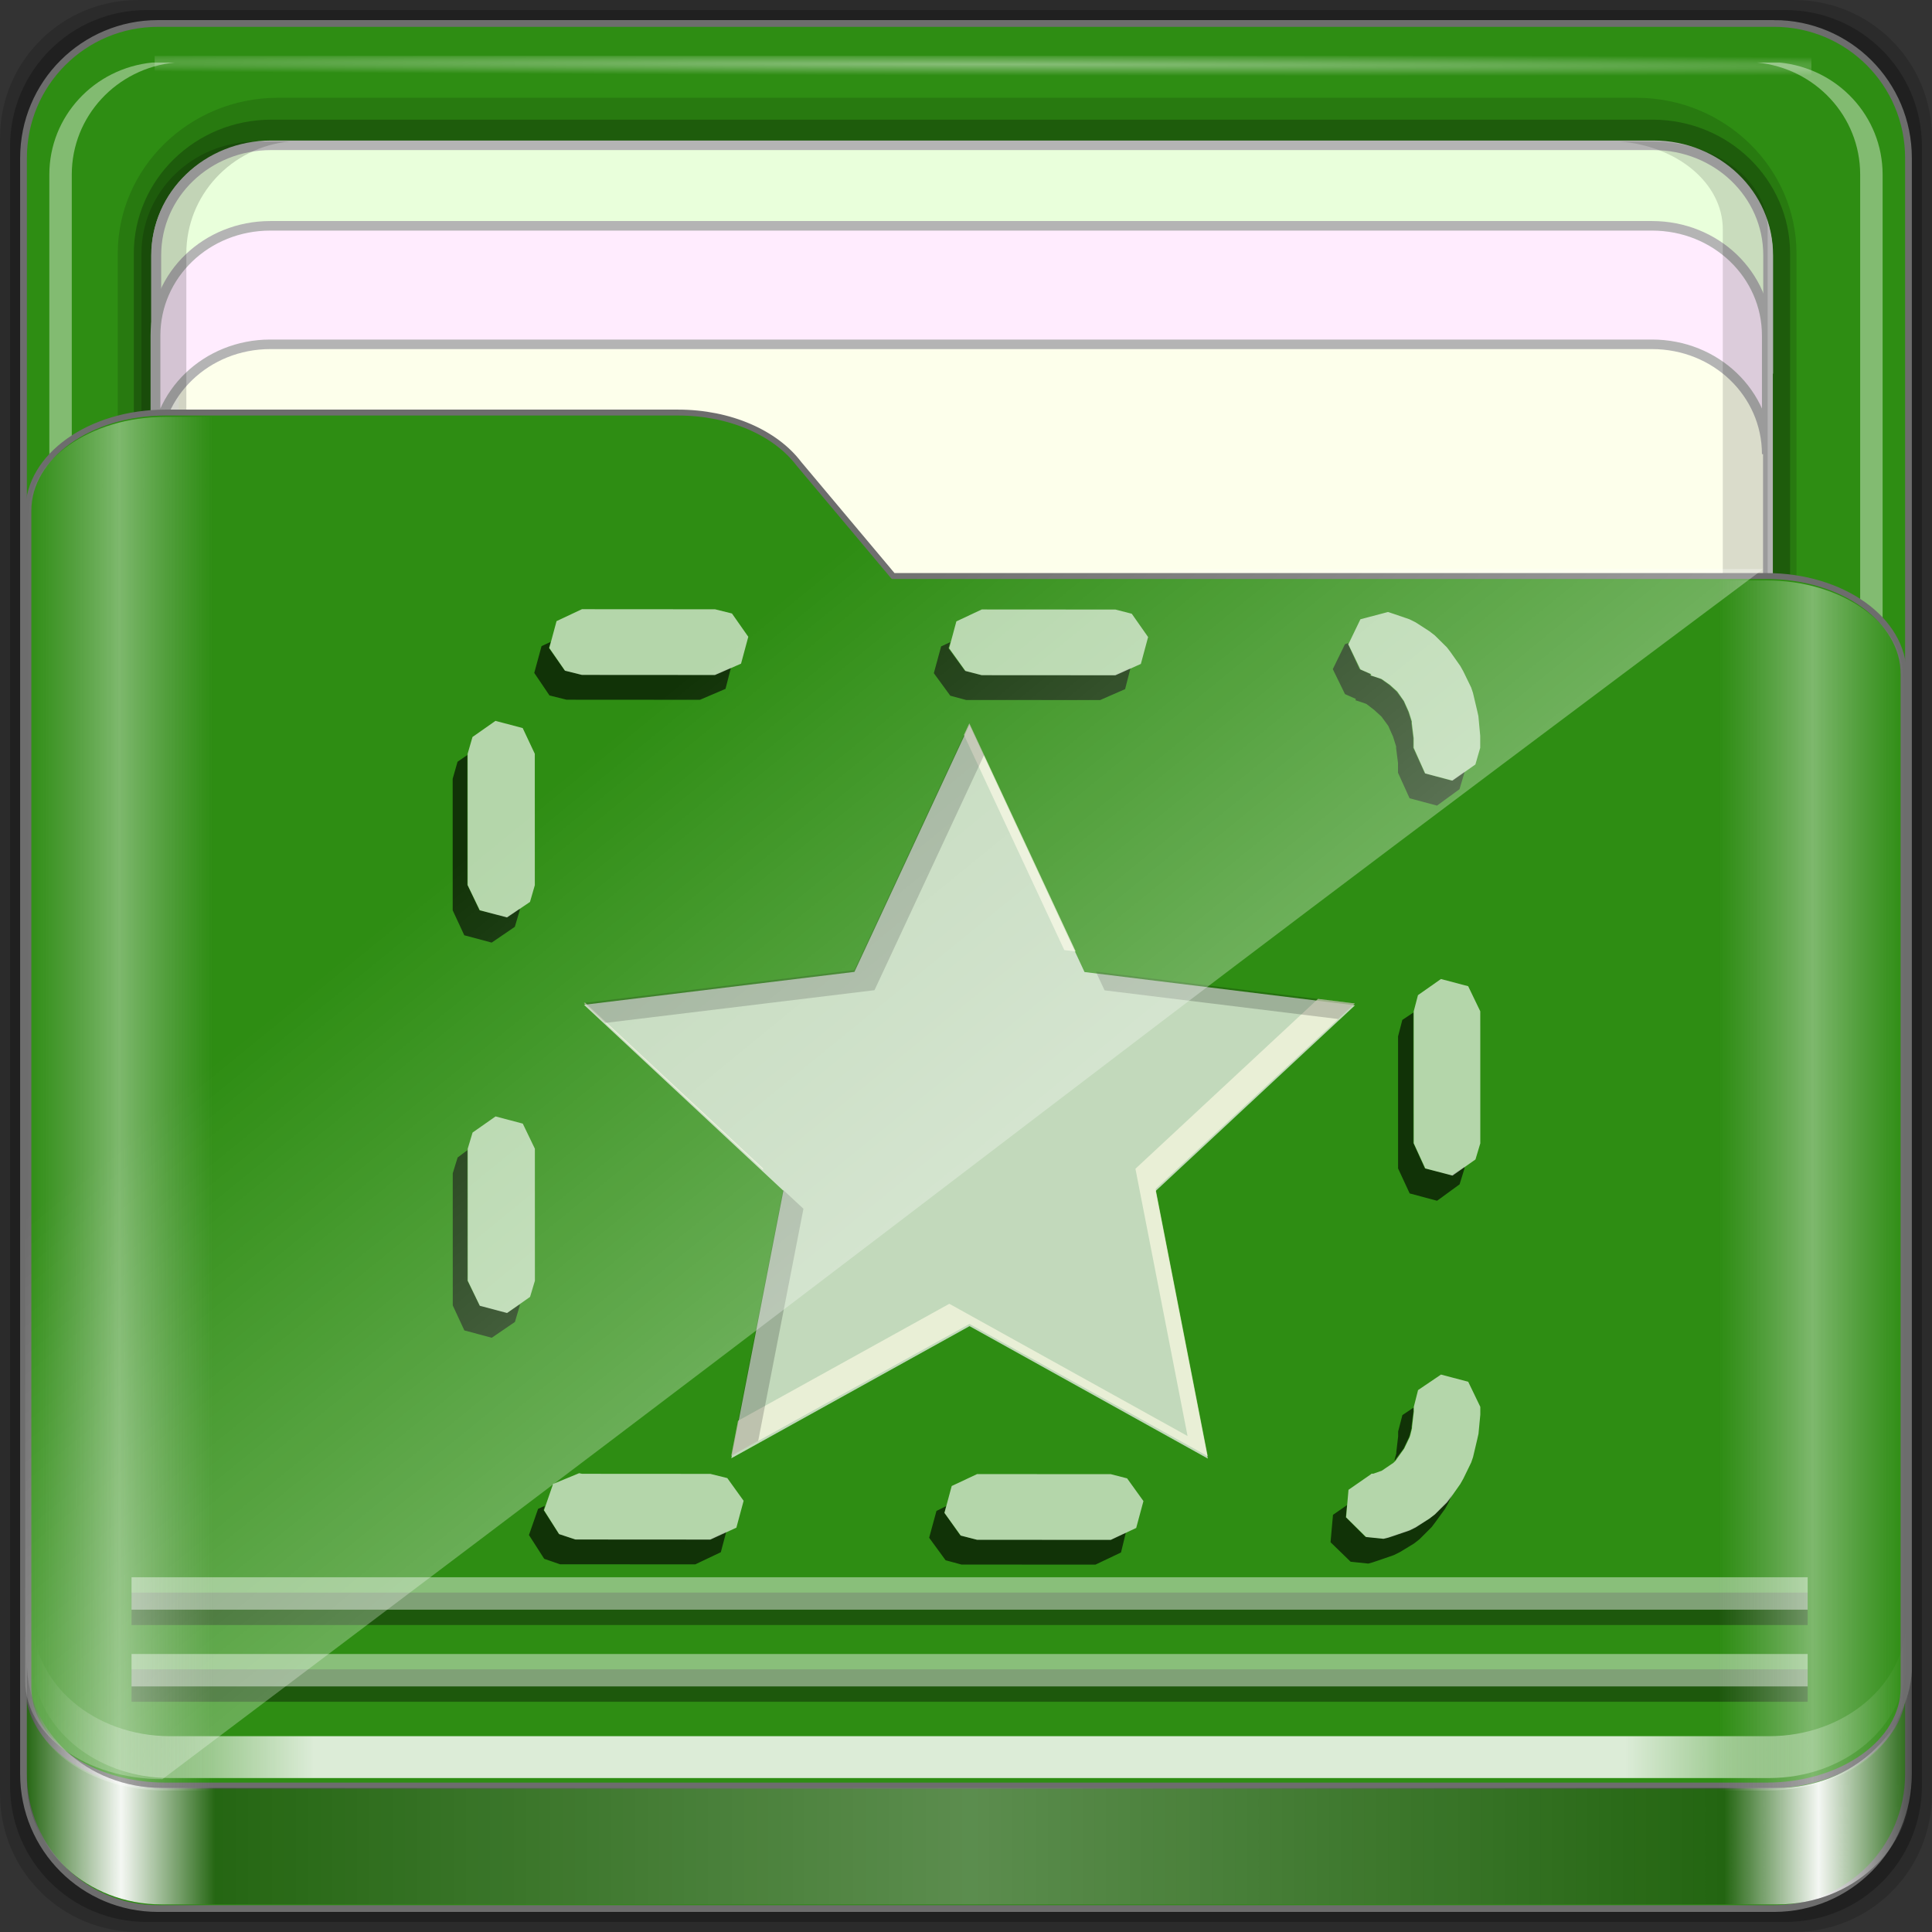 <?xml version="1.0" encoding="UTF-8" standalone="no"?>
<!-- Created with Inkscape (http://www.inkscape.org/) -->

<svg
   xmlns:dc="http://purl.org/dc/elements/1.1/"
   xmlns:cc="http://creativecommons.org/ns#"
   xmlns:rdf="http://www.w3.org/1999/02/22-rdf-syntax-ns#"
   xmlns:svg="http://www.w3.org/2000/svg"
   xmlns="http://www.w3.org/2000/svg"
   xmlns:xlink="http://www.w3.org/1999/xlink"
   xmlns:sodipodi="http://sodipodi.sourceforge.net/DTD/sodipodi-0.dtd"
   xmlns:inkscape="http://www.inkscape.org/namespaces/inkscape"
   width="96"
   height="96"
   viewBox="0 0 96 96"
   version="1.1"
   id="svg1072"
   inkscape:version="0.92.1 r15371"
   sodipodi:docname="folder-template.svg">
  <rect x="0" y="0" width="96" height="96" fill="#333333" stroke="none"/>
  <title
     id="title885">Folder-Lila-HD-I</title>
  <defs
     id="defs1066">
    <linearGradient
       inkscape:collect="always"
       id="linearGradient4125">
      <stop
         style="stop-color:#ffffff;stop-opacity:1;"
         offset="0"
         id="stop4127" />
      <stop
         style="stop-color:#ffffff;stop-opacity:0;"
         offset="1"
         id="stop4129" />
    </linearGradient>
    <linearGradient
       id="linearGradient3298">
      <stop
         style="stop-color:#ffffff;stop-opacity:0.031"
         offset="0"
         id="stop3300" />
      <stop
         id="stop3302"
         offset="0.05"
         style="stop-color:#ffffff;stop-opacity:1;" />
      <stop
         style="stop-color:#ffffff;stop-opacity:0.024"
         offset="0.1"
         id="stop3304" />
      <stop
         id="stop3306"
         offset="0.5"
         style="stop-color:#ffffff;stop-opacity:0.281" />
      <stop
         style="stop-color:#fefefe;stop-opacity:0.016"
         offset="0.9"
         id="stop3308" />
      <stop
         id="stop3310"
         offset="0.95"
         style="stop-color:#ffffff;stop-opacity:1;" />
      <stop
         style="stop-color:#fdfdfd;stop-opacity:0"
         offset="1"
         id="stop3312" />
    </linearGradient>
    <linearGradient
       id="linearGradient4188">
      <stop
         style="stop-color:#ffffff;stop-opacity:0;"
         offset="0"
         id="stop4190" />
      <stop
         id="stop4198"
         offset="0.15"
         style="stop-color:#ffffff;stop-opacity:1;" />
      <stop
         id="stop4196"
         offset="0.85"
         style="stop-color:#ffffff;stop-opacity:1;" />
      <stop
         style="stop-color:#ffffff;stop-opacity:0;"
         offset="1"
         id="stop4192" />
    </linearGradient>
    <linearGradient
       id="linearGradient3832">
      <stop
         style="stop-color:#d8d8d8;stop-opacity:0;"
         offset="0"
         id="stop3834" />
      <stop
         id="stop3842"
         offset="0.05"
         style="stop-color:#ffffff;stop-opacity:1;" />
      <stop
         style="stop-color:#d8d8d8;stop-opacity:0;"
         offset="0.1"
         id="stop3846" />
      <stop
         id="stop3840"
         offset="0.5"
         style="stop-color:#d8d8d8;stop-opacity:0;" />
      <stop
         style="stop-color:#d8d8d8;stop-opacity:0;"
         offset="0.9"
         id="stop3844" />
      <stop
         id="stop3848"
         offset="0.95"
         style="stop-color:#ffffff;stop-opacity:1;" />
      <stop
         style="stop-color:#d8d8d8;stop-opacity:0;"
         offset="1"
         id="stop3836" />
    </linearGradient>
    <linearGradient
       id="linearGradient4012">
      <stop
         style="stop-color:#9a9a9a;stop-opacity:1;"
         offset="0"
         id="stop4014" />
      <stop
         style="stop-color:#6e6e6e;stop-opacity:1;"
         offset="1"
         id="stop4016" />
    </linearGradient>
    <linearGradient
       inkscape:collect="always"
       xlink:href="#linearGradient4188"
       id="linearGradient3891"
       gradientUnits="userSpaceOnUse"
       gradientTransform="matrix(1.115,0,0,1.115,6.597,1043.355)"
       x1="6.25"
       y1="80.625"
       x2="89.75"
       y2="80.625" />
    <linearGradient
       gradientTransform="matrix(0.993,0,0,0.981,12.165,1055.322)"
       inkscape:collect="always"
       xlink:href="#linearGradient3298"
       id="linearGradient3893"
       gradientUnits="userSpaceOnUse"
       x1="1.121"
       y1="84.063"
       x2="95.496"
       y2="84.063" />
    <linearGradient
       gradientTransform="matrix(0.993,0,0,0.981,11.828,1054.893)"
       y2="34.832"
       x2="22.635"
       y1="59.746"
       x1="44.726"
       gradientUnits="userSpaceOnUse"
       id="linearGradient3391"
       xlink:href="#linearGradient4125"
       inkscape:collect="always" />
    <linearGradient
       inkscape:collect="always"
       xlink:href="#linearGradient3832"
       id="linearGradient3889"
       gradientUnits="userSpaceOnUse"
       gradientTransform="matrix(1.115,0,0,1.036,-5.522,2.796)"
       x1="6.076"
       y1="47.473"
       x2="89.924"
       y2="47.473" />
    <radialGradient
       inkscape:collect="always"
       xlink:href="#linearGradient4125"
       id="radialGradient3885"
       gradientUnits="userSpaceOnUse"
       gradientTransform="matrix(1.699,0.004,-9.9578932e-5,0.014,-31.242,-184.992)"
       cx="44.659"
       cy="-187.511"
       fx="44.659"
       fy="-187.511"
       r="36.916" />
    <inkscape:path-effect
       effect="spiro"
       id="path-effect4110"
       is_visible="true" />
    <inkscape:path-effect
       is_visible="true"
       id="path-effect4115"
       effect="spiro" />
    <inkscape:path-effect
       is_visible="true"
       id="path-effect4123"
       effect="spiro" />
    <linearGradient
       id="linearGradient4314-5">
      <stop
         style="stop-color:#ff4b00;stop-opacity:1"
         offset="0"
         id="stop4316-5" />
      <stop
         style="stop-color:#ff5500;stop-opacity:1"
         offset="1"
         id="stop4318-8" />
    </linearGradient>
  </defs>
  <sodipodi:namedview
     id="base"
     pagecolor="#ffffff"
     bordercolor="#666666"
     borderopacity="1.0"
     inkscape:pageopacity="0.0"
     inkscape:pageshadow="2"
     inkscape:zoom="5.0970614"
     inkscape:cx="48.000001"
     inkscape:cy="48"
     inkscape:document-units="px"
     inkscape:current-layer="g4143"
     showgrid="false"
     inkscape:showpageshadow="false"
     units="px"
     inkscape:lockguides="true"
     inkscape:window-width="1280"
     inkscape:window-height="972"
     inkscape:window-x="0"
     inkscape:window-y="26"
     inkscape:window-maximized="1"
     inkscape:snap-global="false">
    <sodipodi:guide
       position="0,0"
       orientation="0,96"
       id="guide1621"
       inkscape:locked="true" />
    <sodipodi:guide
       position="96,0"
       orientation="-96,0"
       id="guide1623"
       inkscape:locked="true" />
    <sodipodi:guide
       position="96,96"
       orientation="0,-96"
       id="guide1625"
       inkscape:locked="true" />
    <sodipodi:guide
       position="0,96"
       orientation="96,0"
       id="guide1627"
       inkscape:locked="true" />
  </sodipodi:namedview>
  <g
     inkscape:label="Base"
     inkscape:groupmode="layer"
     id="layer1"
     transform="translate(0,-1026.52)"
     sodipodi:insensitive="true">
    <g
       id="g1835"
       transform="translate(-12.119,-22.917)">
      <path
         style="display:inline;opacity:0.15;fill:#000000;fill-opacity:1;fill-rule:nonzero;stroke:none;stroke-width:0.987;enable-background:new"
         d="M 101.261,1049.437 H 18.976 c -3.799,0 -6.857,3.058 -6.857,6.857 v 82.286 c 0,3.799 3.058,6.857 6.857,6.857 h 82.286 c 3.799,0 6.857,-3.058 6.857,-6.857 v -82.286 c 0,-3.799 -3.058,-6.857 -6.857,-6.857 z"
         id="path3897"
         inkscape:connector-curvature="0" />
      <path
         inkscape:connector-curvature="0"
         id="path3895"
         d="M 100.833,1049.937 H 19.404 c -3.759,0 -6.786,3.026 -6.786,6.786 v 81.429 c 0,3.759 3.026,6.786 6.786,6.786 h 81.429 c 3.759,0 6.786,-3.026 6.786,-6.786 v -81.429 c 0,-3.759 -3.026,-6.786 -6.786,-6.786 z"
         style="display:inline;opacity:0.25;fill:#000000;fill-opacity:1;fill-rule:nonzero;stroke:none;stroke-width:0.987;enable-background:new" />
    </g>
  </g>
  <g
     inkscape:groupmode="layer"
     id="layer7"
     inkscape:label="spalla"
     sodipodi:insensitive="true">
    <path
       style="display:inline;fill:#2e8d13;fill-opacity:1;fill-rule:nonzero;stroke:#6d6d6d;stroke-width:0.335;stroke-miterlimit:4;stroke-dasharray:none;stroke-opacity:1;enable-background:new"
       d="M 88.142,1.166 H 7.858 c -3.706,0 -6.69,2.984 -6.69,6.691 v 80.287 c 0,3.707 2.984,6.691 6.69,6.691 h 80.283 c 3.706,0 6.69,-2.984 6.69,-6.691 V 7.856 c 0,-3.707 -2.984,-6.691 -6.69,-6.691 z"
       id="rect2419-1"
       inkscape:connector-curvature="0" />
  </g>
  <g
     inkscape:groupmode="layer"
     id="layer6"
     inkscape:label="interno"
     sodipodi:insensitive="true">
    <g
       id="g4855"
       transform="matrix(0,-1.086,1.115,0,-0.948,206.754)"
       style="enable-background:new">
      <path
         sodipodi:nodetypes="sssssssss"
         inkscape:connector-curvature="0"
         id="path4843"
         d="m 117.219,6.098 c -3.921,0 -7.125,3.204 -7.125,7.125 v 60.562 c 0,3.921 3.204,7.125 7.125,7.125 h 61.562 c 3.921,0 7.125,-3.204 7.125,-7.125 v -60.562 c 0,-3.921 -3.204,-7.125 -7.125,-7.125 z"
         style="color:#000000;font-style:normal;font-variant:normal;font-weight:normal;font-stretch:normal;font-size:medium;line-height:normal;font-family:Sans;-inkscape-font-specification:Sans;text-indent:0;text-align:start;text-decoration:none;text-decoration-line:none;letter-spacing:normal;word-spacing:normal;text-transform:none;writing-mode:lr-tb;direction:ltr;baseline-shift:baseline;text-anchor:start;display:inline;overflow:visible;visibility:visible;opacity:0.137;fill:#000000;fill-opacity:1;fill-rule:nonzero;stroke:none;stroke-width:2;marker:none;enable-background:accumulate" />
      <path
         style="color:#000000;font-style:normal;font-variant:normal;font-weight:normal;font-stretch:normal;font-size:medium;line-height:normal;font-family:Sans;-inkscape-font-specification:Sans;text-indent:0;text-align:start;text-decoration:none;text-decoration-line:none;letter-spacing:normal;word-spacing:normal;text-transform:none;writing-mode:lr-tb;direction:ltr;baseline-shift:baseline;text-anchor:start;display:inline;overflow:visible;visibility:visible;opacity:0.245;fill:#000000;fill-opacity:1;fill-rule:nonzero;stroke:none;stroke-width:2;marker:none;enable-background:accumulate"
         d="m 117.219,6.813 c -3.379,0 -6.125,2.746 -6.125,6.125 v 61.562 c 0,3.379 2.746,6.125 6.125,6.125 h 61.562 c 3.379,0 6.125,-2.746 6.125,-6.125 v -61.562 c 0,-3.379 -2.746,-6.125 -6.125,-6.125 z"
         id="path4849"
         inkscape:connector-curvature="0"
         sodipodi:nodetypes="sssssssss" />
      <path
         style="display:inline;fill:#fdffeb;fill-opacity:1;fill-rule:nonzero;stroke:#b4b4b4;stroke-width:0.437;stroke-miterlimit:4;stroke-dasharray:none;stroke-opacity:1"
         d="m 183.704,12.925 c 0,-2.843 -2.242,-5.119 -5.026,-5.119 h -30.722 c 2.784,0 5.026,2.276 5.026,5.119 v 61.594 c 0,2.843 -2.242,5.119 -5.026,5.119 h 30.722 c 2.784,0 5.026,-2.276 5.026,-5.119 z"
         id="path4046"
         inkscape:connector-curvature="0" />
      <path
         inkscape:connector-curvature="0"
         id="path4815"
         d="m 115.708,79.154 v 1 c 0.262,2.594 2.46,4.594 5.125,4.594 h 61.562 c 2.665,0 4.863,-2 5.125,-4.594 v -1 c -0.262,2.594 -2.46,4.594 -5.125,4.594 h -61.562 c -2.665,0 -4.863,-2 -5.125,-4.594 z"
         style="display:inline;opacity:0.4;fill:#ffffff;fill-opacity:1;fill-rule:nonzero;stroke:none" />
      <path
         inkscape:connector-curvature="0"
         id="path4820"
         d="m 116.688,7.813 c -2.594,0.262 -4.594,2.46 -4.594,5.125 v 0.469 c 0.262,-2.594 2.46,-4.594 5.125,-4.594 h 61.562 c 2.665,0 4.863,2 5.125,4.594 v -0.469 c 0,-2.843 -2.282,-5.125 -5.125,-5.125 h -61.562 c -0.178,0 -0.358,-0.017 -0.531,0 z"
         style="display:inline;opacity:0.5;fill:#ffffff;fill-opacity:1;fill-rule:nonzero;stroke:none" />
      <path
         style="display:inline;opacity:0.4;fill:#ffffff;fill-opacity:1;fill-rule:nonzero;stroke:none"
         d="m 115.708,8.643 v -1 c 0.262,-2.594 2.46,-4.594 5.125,-4.594 h 61.562 c 2.665,0 4.863,2 5.125,4.594 v 1 c -0.262,-2.594 -2.46,-4.594 -5.125,-4.594 h -61.562 c -2.665,0 -4.863,2 -5.125,4.594 z"
         id="path3896"
         inkscape:connector-curvature="0" />
      <rect
         style="opacity:0.426;fill:url(#radialGradient3885);fill-opacity:1;stroke:none"
         id="rect3902"
         width="73.831"
         height="0.907"
         x="7.743"
         y="-187.827"
         transform="rotate(90)" />
      <path
         inkscape:connector-curvature="0"
         id="path3899"
         d="m 183.733,12.934 c 0,-2.843 -2.242,-5.119 -5.026,-5.119 h -5.422 c 2.784,0 5.026,2.276 5.026,5.119 v 61.594 c 0,2.843 -2.242,5.119 -5.026,5.119 h 5.422 c 2.784,0 5.026,-2.276 5.026,-5.119 z"
         style="display:inline;fill:#e9ffdb;fill-opacity:1;fill-rule:nonzero;stroke:#b4b4b4;stroke-width:0.437;stroke-miterlimit:4;stroke-dasharray:none;stroke-opacity:1" />
      <path
         style="display:inline;fill:#ffecfe;fill-opacity:1;fill-rule:nonzero;stroke:#b4b4b4;stroke-width:0.437;stroke-miterlimit:4;stroke-dasharray:none;stroke-opacity:1"
         d="m 180.049,12.896 c 0,-2.842 -2.242,-5.117 -5.026,-5.117 h -5.422 c 2.784,0 5.026,2.275 5.026,5.117 v 61.576 c 0,2.842 -2.242,5.117 -5.026,5.117 h 5.422 c 2.784,0 5.026,-2.275 5.026,-5.117 z"
         id="path3086"
         inkscape:connector-curvature="0" />
      <path
         inkscape:connector-curvature="0"
         id="path4810"
         d="m 127.618,73.032 v 1.469 c 0,2.843 1.789,5.125 4.017,5.125 h 48.254 c 2.228,0 4.017,-2.282 4.017,-5.125 v -1.469 c -0.205,2.594 -1.928,4.594 -4.017,4.594 h -48.254 c -2.089,0 -3.812,-2 -4.017,-4.594 z"
         style="display:inline;opacity:0.138;fill:#000000;fill-opacity:1;fill-rule:nonzero;stroke:none" />
      <path
         style="display:inline;opacity:0.169;fill:#000000;fill-opacity:1;fill-rule:nonzero;stroke:none"
         d="m 112.094,13.748 v -1.469 c 0,-2.843 2.282,-5.125 5.125,-5.125 h 61.562 c 2.843,0 5.125,2.282 5.125,5.125 v 1.469 c -0.262,-2.594 -2.46,-4.594 -5.125,-4.594 h -61.562 c -2.665,0 -4.863,2 -5.125,4.594 z"
         id="path3898"
         inkscape:connector-curvature="0" />
    </g>
  </g>
  <g
     inkscape:groupmode="layer"
     id="layer5"
     inkscape:label="tasca"
     sodipodi:insensitive="true">
    <path
       sodipodi:nodetypes="ssssssccssss"
       inkscape:connector-curvature="0"
       id="path4187"
       d="m 1.411,83.85 c 0,2.7 3.041,4.873 6.818,4.873 H 87.771 c 3.777,0 6.818,-2.173 6.818,-4.873 V 33.495 c 0,-2.7 -3.041,-4.873 -6.818,-4.873 H 44.378 L 39.691,23.038 C 38.539,21.519 36.286,20.5 33.69,20.5 H 8.229 c -3.777,0 -6.818,2.173 -6.818,4.873 z"
       style="display:inline;fill:#2e8d13;fill-opacity:1;fill-rule:nonzero;stroke:#6d6d6d;stroke-width:0.294;stroke-miterlimit:4;stroke-dasharray:none;stroke-opacity:1;enable-background:new" />
  </g>
  <g
     inkscape:groupmode="layer"
     id="layer2"
     inkscape:label="Simboli">
    <g
       style="enable-background:new"
       id="g4174"
       transform="matrix(0.993,0,0,0.981,0.641,5.761)">
      <g
         style="enable-background:new"
         id="g4674"
         transform="matrix(0.956,0,0,0.956,-0.66,4.158)">
        <g
           id="g6020"
           style="enable-background:new"
           transform="matrix(1.154,-0.153,0.15,1.154,-10.28,-0.316)">
          <g
             style="enable-background:new"
             transform="matrix(0.863,0.115,-0.112,0.863,11.381,-0.124)"
             id="g4147">
            <g
               id="g4143"
               transform="translate(-1.012)">
              <path
                 id="path3337"
                 d="m 25.455,147.256 12.699,27.265 29.855,3.652 -22.007,20.503 5.753,29.522 -26.3,-14.594 -26.3,14.594 L 4.907,198.676 -17.099,178.173 12.756,174.522 Z"
                 inkscape:transform-center-y="-1.9851926"
                 style="fill:#f3f3f3;fill-opacity:0.748;stroke:none"
                 inkscape:connector-curvature="0"
                 transform="matrix(0.468,0,0,0.474,36.394,-40.105)" />
              <path
                 style="fill:#f7f7e0;fill-opacity:0.722;stroke:none;stroke-width:0.45"
                 d="M 48.146 35.93 L 47.879 36.504 L 52.861 47.199 L 53.428 47.268 L 48.146 35.93 z M 65.463 49.617 L 56.393 58.068 L 58.98 71.354 L 47.146 64.787 L 36.65 70.609 L 36.311 72.354 L 48.146 65.787 L 59.98 72.354 L 57.393 59.068 L 67.295 49.842 L 65.463 49.617 z M 29.061 49.834 L 28.996 49.842 L 37.889 58.127 L 37.9 58.068 L 29.061 49.834 z "
                 transform="matrix(1.04,0,0,1.052,-1.77,-8.182)"
                 id="path3849" />
              <path
                 style="fill:#050505;fill-opacity:0.189;stroke:none;stroke-width:0.45"
                 d="M 48.146 35.93 L 42.432 48.199 L 28.996 49.842 L 30.061 50.834 L 43.432 49.199 L 48.879 37.504 L 48.146 35.93 z M 54.428 48.268 L 54.861 49.199 L 66.463 50.617 L 67.295 49.842 L 54.428 48.268 z M 38.889 59.127 L 36.311 72.354 L 37.65 71.609 L 39.9 60.068 L 38.889 59.127 z "
                 transform="matrix(1.04,0,0,1.052,-1.77,-8.182)"
                 id="path3853" />
            </g>
            <path
               inkscape:connector-curvature="0"
               style="color:#000000;font-style:normal;font-variant:normal;font-weight:normal;font-stretch:normal;font-size:medium;line-height:normal;font-family:Sans;-inkscape-font-specification:Sans;text-indent:0;text-align:start;text-decoration:none;text-decoration-line:none;letter-spacing:normal;word-spacing:normal;text-transform:none;writing-mode:lr-tb;direction:ltr;baseline-shift:baseline;text-anchor:start;display:inline;overflow:visible;visibility:visible;opacity:0.64;fill:#000000;fill-opacity:1;stroke:none;stroke-width:3.445;marker:none;enable-background:accumulate"
               d="M 25.531,30.781 25.062,31 l -0.375,1.375 0.781,1.156 0.875,0.219 h 6.844 l 1.312,-0.562 0.281,-1.094 -0.844,0.375 H 27.125 L 26.25,32.25 25.438,31.094 Z m 20.5,0 L 45.562,31 l -0.375,1.375 0.844,1.156 0.812,0.219 h 6.875 L 55,33.188 l 0.281,-1.094 -0.812,0.375 H 47.625 L 46.781,32.25 45.938,31.094 Z m 20.438,0.031 -0.188,0.062 -0.625,1.281 0.625,1.281 0.562,0.25 -0.031,0.062 0.281,0.094 0.281,0.094 0.406,0.312 0.375,0.344 0.344,0.469 0.25,0.562 0.156,0.5 v 0.094 L 69,36.969 v 0.156 0.344 l 0.594,1.312 1.406,0.375 1.156,-0.844 0.25,-0.844 v -0.062 L 71.75,37.875 70.375,37.5 69.781,36.188 V 35.844 35.688 l -0.094,-0.75 v -0.094 l -0.156,-0.5 -0.25,-0.562 -0.344,-0.469 -0.375,-0.344 -0.438,-0.312 -0.281,-0.094 -0.281,-0.094 0.031,-0.062 -0.562,-0.25 L 66.438,30.875 Z M 21.25,36.594 l -0.5,0.344 -0.25,0.875 v 6.75 l 0.594,1.281 1.406,0.375 1.188,-0.812 0.25,-0.844 V 44.469 L 23.281,44.906 21.875,44.562 21.25,43.25 Z m 48.531,13.188 -0.562,0.375 L 69,51 v 6.781 l 0.594,1.281 1.406,0.375 1.156,-0.844 0.25,-0.812 V 57.688 L 71.75,58.125 70.375,57.781 69.781,56.469 Z M 21.25,56.875 20.75,57.25 20.5,58.062 v 6.781 L 21.094,66.125 22.5,66.5 l 1.188,-0.812 0.25,-0.844 v -0.062 l -0.656,0.438 -1.406,-0.375 -0.625,-1.281 z m 48.531,13.188 -0.562,0.375 L 69,71.281 v 0.094 0.156 l -0.094,0.812 v 0.062 L 68.812,72.75 h 0.031 l 0.062,-0.094 0.375,-0.5 0.281,-0.594 0.031,-0.094 0.094,-0.375 v -0.062 L 69.781,70.25 v -0.156 z m 2,4.438 -0.125,0.156 -0.188,0.25 -0.594,0.625 L 70.594,75.75 69.875,76.188 69.562,76.344 68.75,76.625 l -0.281,0.094 -0.25,0.062 -0.906,-0.094 -1,-1 0.062,-0.625 -0.719,0.5 -0.125,1.406 1.031,1 0.906,0.094 L 67.688,78 l 0.281,-0.094 0.812,-0.281 0.312,-0.156 0.719,-0.438 0.281,-0.219 0.625,-0.625 0.188,-0.25 0.5,-0.688 0.156,-0.281 z M 25.219,75.125 24.875,75.281 24.406,76.625 25.188,77.844 26,78.125 h 0.25 0.094 6.594 L 34.25,77.5 34.531,76.438 33.688,76.844 h -6.562 -0.094 -0.25 L 25.938,76.562 25.156,75.344 Z m 20.594,0 -0.5,0.25 -0.375,1.375 0.844,1.156 0.812,0.219 h 6.875 l 1.312,-0.625 0.25,-1.031 -0.781,0.375 H 47.375 L 46.531,76.625 45.719,75.469 Z"
               transform="matrix(1.007,0,0,1.019,-0.047,-5.998)"
               id="rect4114" />
            <path
               inkscape:connector-curvature="0"
               id="path4136"
               d="m 25.965,24.283 -0.375,1.406 0.812,1.188 0.875,0.219 h 6.875 l 1.344,-0.594 0.375,-1.406 -0.844,-1.219 -0.875,-0.219 h -6.875 z m 20.656,0 -0.375,1.406 0.844,1.188 0.844,0.219 h 6.906 l 1.312,-0.594 0.375,-1.406 -0.844,-1.219 -0.844,-0.219 h -6.906 z m 20.875,-0.125 -0.625,1.312 0.625,1.312 0.562,0.25 -0.031,0.062 0.281,0.094 0.281,0.094 0.438,0.312 0.375,0.344 0.344,0.5 0.25,0.562 0.156,0.5 v 0.094 l 0.094,0.781 v 0.156 0.344 l 0.594,1.344 1.406,0.375 1.188,-0.844 0.25,-0.875 v -0.5 -0.125 l -0.094,-1.031 -0.062,-0.281 -0.219,-0.938 -0.094,-0.281 -0.406,-0.844 -0.156,-0.281 -0.5,-0.719 -0.188,-0.25 -0.625,-0.625 -0.281,-0.219 -0.719,-0.469 -0.312,-0.156 -0.812,-0.281 -0.281,-0.094 h -0.031 z m -45.875,6.188 -0.25,0.875 v 6.875 l 0.625,1.312 1.406,0.375 1.188,-0.812 0.25,-0.875 v -6.875 l -0.625,-1.344 -1.406,-0.375 z m 48.844,13.469 -0.219,0.844 v 6.906 l 0.594,1.312 1.406,0.375 1.188,-0.844 0.25,-0.844 v -6.906 l -0.625,-1.312 -1.406,-0.375 z m -48.844,7.219 -0.25,0.844 v 6.906 l 0.625,1.312 1.406,0.375 1.188,-0.844 0.25,-0.844 v -6.906 l -0.625,-1.312 -1.406,-0.375 z m 48.844,13.438 -0.219,0.875 v 0.094 0.156 l -0.094,0.812 v 0.062 l -0.094,0.375 -0.031,0.094 -0.281,0.594 -0.375,0.531 -0.062,0.094 -0.125,0.125 -0.094,0.062 -0.5,0.344 -0.438,0.156 h -0.094 l -0.031,0.031 -1.156,0.812 -0.125,1.438 1.031,1.031 0.906,0.094 0.25,-0.062 0.281,-0.094 0.812,-0.281 0.312,-0.156 0.719,-0.469 0.281,-0.219 0.625,-0.625 0.188,-0.25 0.5,-0.719 0.156,-0.281 0.406,-0.844 0.094,-0.281 0.219,-0.938 0.062,-0.281 0.094,-1 v -0.156 -0.25 l -0.625,-1.312 -1.406,-0.375 z m -44.688,4.938 -0.469,1.375 0.781,1.25 0.844,0.281 h 0.25 0.094 6.625 l 1.344,-0.625 0.375,-1.406 -0.844,-1.188 -0.875,-0.219 h -6.531 -0.094 l -0.156,-0.031 z m 20.594,0.094 -0.375,1.406 0.844,1.188 0.844,0.219 h 6.906 l 1.312,-0.625 0.375,-1.406 -0.844,-1.188 -0.844,-0.219 h -6.906 z"
               style="color:#000000;font-style:normal;font-variant:normal;font-weight:normal;font-stretch:normal;font-size:medium;line-height:normal;font-family:Sans;-inkscape-font-specification:Sans;text-indent:0;text-align:start;text-decoration:none;text-decoration-line:none;letter-spacing:normal;word-spacing:normal;text-transform:none;writing-mode:lr-tb;direction:ltr;baseline-shift:baseline;text-anchor:start;display:inline;overflow:visible;visibility:visible;opacity:0.64;fill:#ffffff;fill-opacity:1;stroke:none;stroke-width:3.445;marker:none;enable-background:accumulate" />
          </g>
        </g>
      </g>
    </g>
  </g>
  <g
     inkscape:groupmode="layer"
     id="layer3"
     inkscape:label="ombre-luci"
     style="display:inline"
     sodipodi:insensitive="true">
    <g
       id="g1041"
       transform="matrix(1,0,0,0.933,0,6.327)">
      <g
         id="g913"
         transform="translate(-11.94,-1049.596)">
        <path
           style="display:inline;opacity:0.831;fill:url(#linearGradient3891);fill-opacity:1;fill-rule:nonzero;stroke:none;stroke-width:1.115;enable-background:new"
           d="m 13.566,1129.008 v 2.23 c 0,3.49 3.056,6.272 6.83,6.272 h 79.447 c 3.774,0 6.83,-2.782 6.83,-6.272 v -2.23 c 0,3.49 -3.056,6.272 -6.83,6.272 H 20.395 c -3.774,0 -6.83,-2.782 -6.83,-6.272 z"
           id="path4045"
           inkscape:connector-curvature="0" />
        <path
           inkscape:connector-curvature="0"
           id="path4114"
           d="m 18.476,1132.583 h 83.286 v 0 0"
           style="opacity:0.375;fill:none;stroke:#000000;stroke-width:1.727px;stroke-linecap:butt;stroke-linejoin:miter;stroke-opacity:1;enable-background:new" />
        <path
           style="opacity:0.435;fill:none;stroke:#ffffff;stroke-width:1.727px;stroke-linecap:butt;stroke-linejoin:miter;stroke-opacity:1;enable-background:new"
           d="m 18.476,1131.766 h 83.286 v 0 0"
           id="path4110"
           inkscape:connector-curvature="0" />
        <path
           style="opacity:0.375;fill:none;stroke:#000000;stroke-width:1.727px;stroke-linecap:butt;stroke-linejoin:miter;stroke-opacity:1;enable-background:new"
           d="m 18.476,1128.496 h 83.286 v 0 0"
           id="path4116"
           inkscape:connector-curvature="0" />
        <path
           inkscape:connector-curvature="0"
           id="path4112"
           d="m 18.476,1127.679 h 83.286 v 0 0"
           style="opacity:0.435;fill:none;stroke:#ffffff;stroke-width:1.727px;stroke-linecap:butt;stroke-linejoin:miter;stroke-opacity:1;enable-background:new" />
        <path
           style="display:inline;opacity:0.3;fill:#000000;fill-opacity:1;fill-rule:nonzero;stroke:none;stroke-width:0.987;enable-background:new"
           d="m 13.277,1131.369 v 6.238 c 0,3.678 2.994,6.633 6.7,6.633 h 80.281 c 3.706,0 6.7,-2.955 6.7,-6.633 v -6.238 c 0,3.678 -2.994,6.664 -6.7,6.664 H 19.978 c -3.706,0 -6.7,-2.986 -6.7,-6.664 z"
           id="path3871"
           inkscape:connector-curvature="0" />
        <path
           inkscape:connector-curvature="0"
           id="path3876"
           d="m 13.277,1131.369 v 6.238 c 0,3.678 2.994,6.633 6.7,6.633 h 80.281 c 3.706,0 6.7,-2.955 6.7,-6.633 v -6.238 c 0,3.678 -2.994,6.664 -6.7,6.664 H 19.978 c -3.706,0 -6.7,-2.986 -6.7,-6.664 z"
           style="display:inline;opacity:0.951;fill:url(#linearGradient3893);fill-opacity:1;fill-rule:nonzero;stroke:none;stroke-width:0.987;enable-background:new" />
        <path
           sodipodi:nodetypes="sccccssss"
           inkscape:connector-curvature="0"
           id="path3355"
           d="m 13.193,1132.344 c 0,2.895 3.041,5.226 6.818,5.226 49.601,-40.026 39.172,-32.106 79.542,-64.449 H 56.16 l -4.687,-5.988 c -1.152,-1.629 -3.404,-2.722 -6.001,-2.722 H 20.01 c -3.777,0 -6.818,2.331 -6.818,5.226 z"
           style="display:inline;opacity:0.332;fill:url(#linearGradient3391);fill-opacity:1;fill-rule:nonzero;stroke:none;stroke-width:0.987;enable-background:new" />
      </g>
      <path
         sodipodi:nodetypes="ssssssccssss"
         inkscape:connector-curvature="0"
         id="path3262"
         d="m 1.411,83.354 c 0,2.895 3.041,5.226 6.818,5.226 H 87.771 c 3.777,0 6.818,-2.331 6.818,-5.226 v -53.998 c 0,-2.895 -3.041,-5.226 -6.818,-5.226 H 44.378 l -4.687,-5.988 c -1.152,-1.629 -3.404,-2.722 -6.001,-2.722 H 8.229 c -3.777,0 -6.818,2.331 -6.818,5.226 z"
         style="display:inline;opacity:0.381;fill:url(#linearGradient3889);fill-opacity:1;fill-rule:nonzero;stroke:none;stroke-width:0.987;enable-background:new" />
    </g>
  </g>
</svg>
